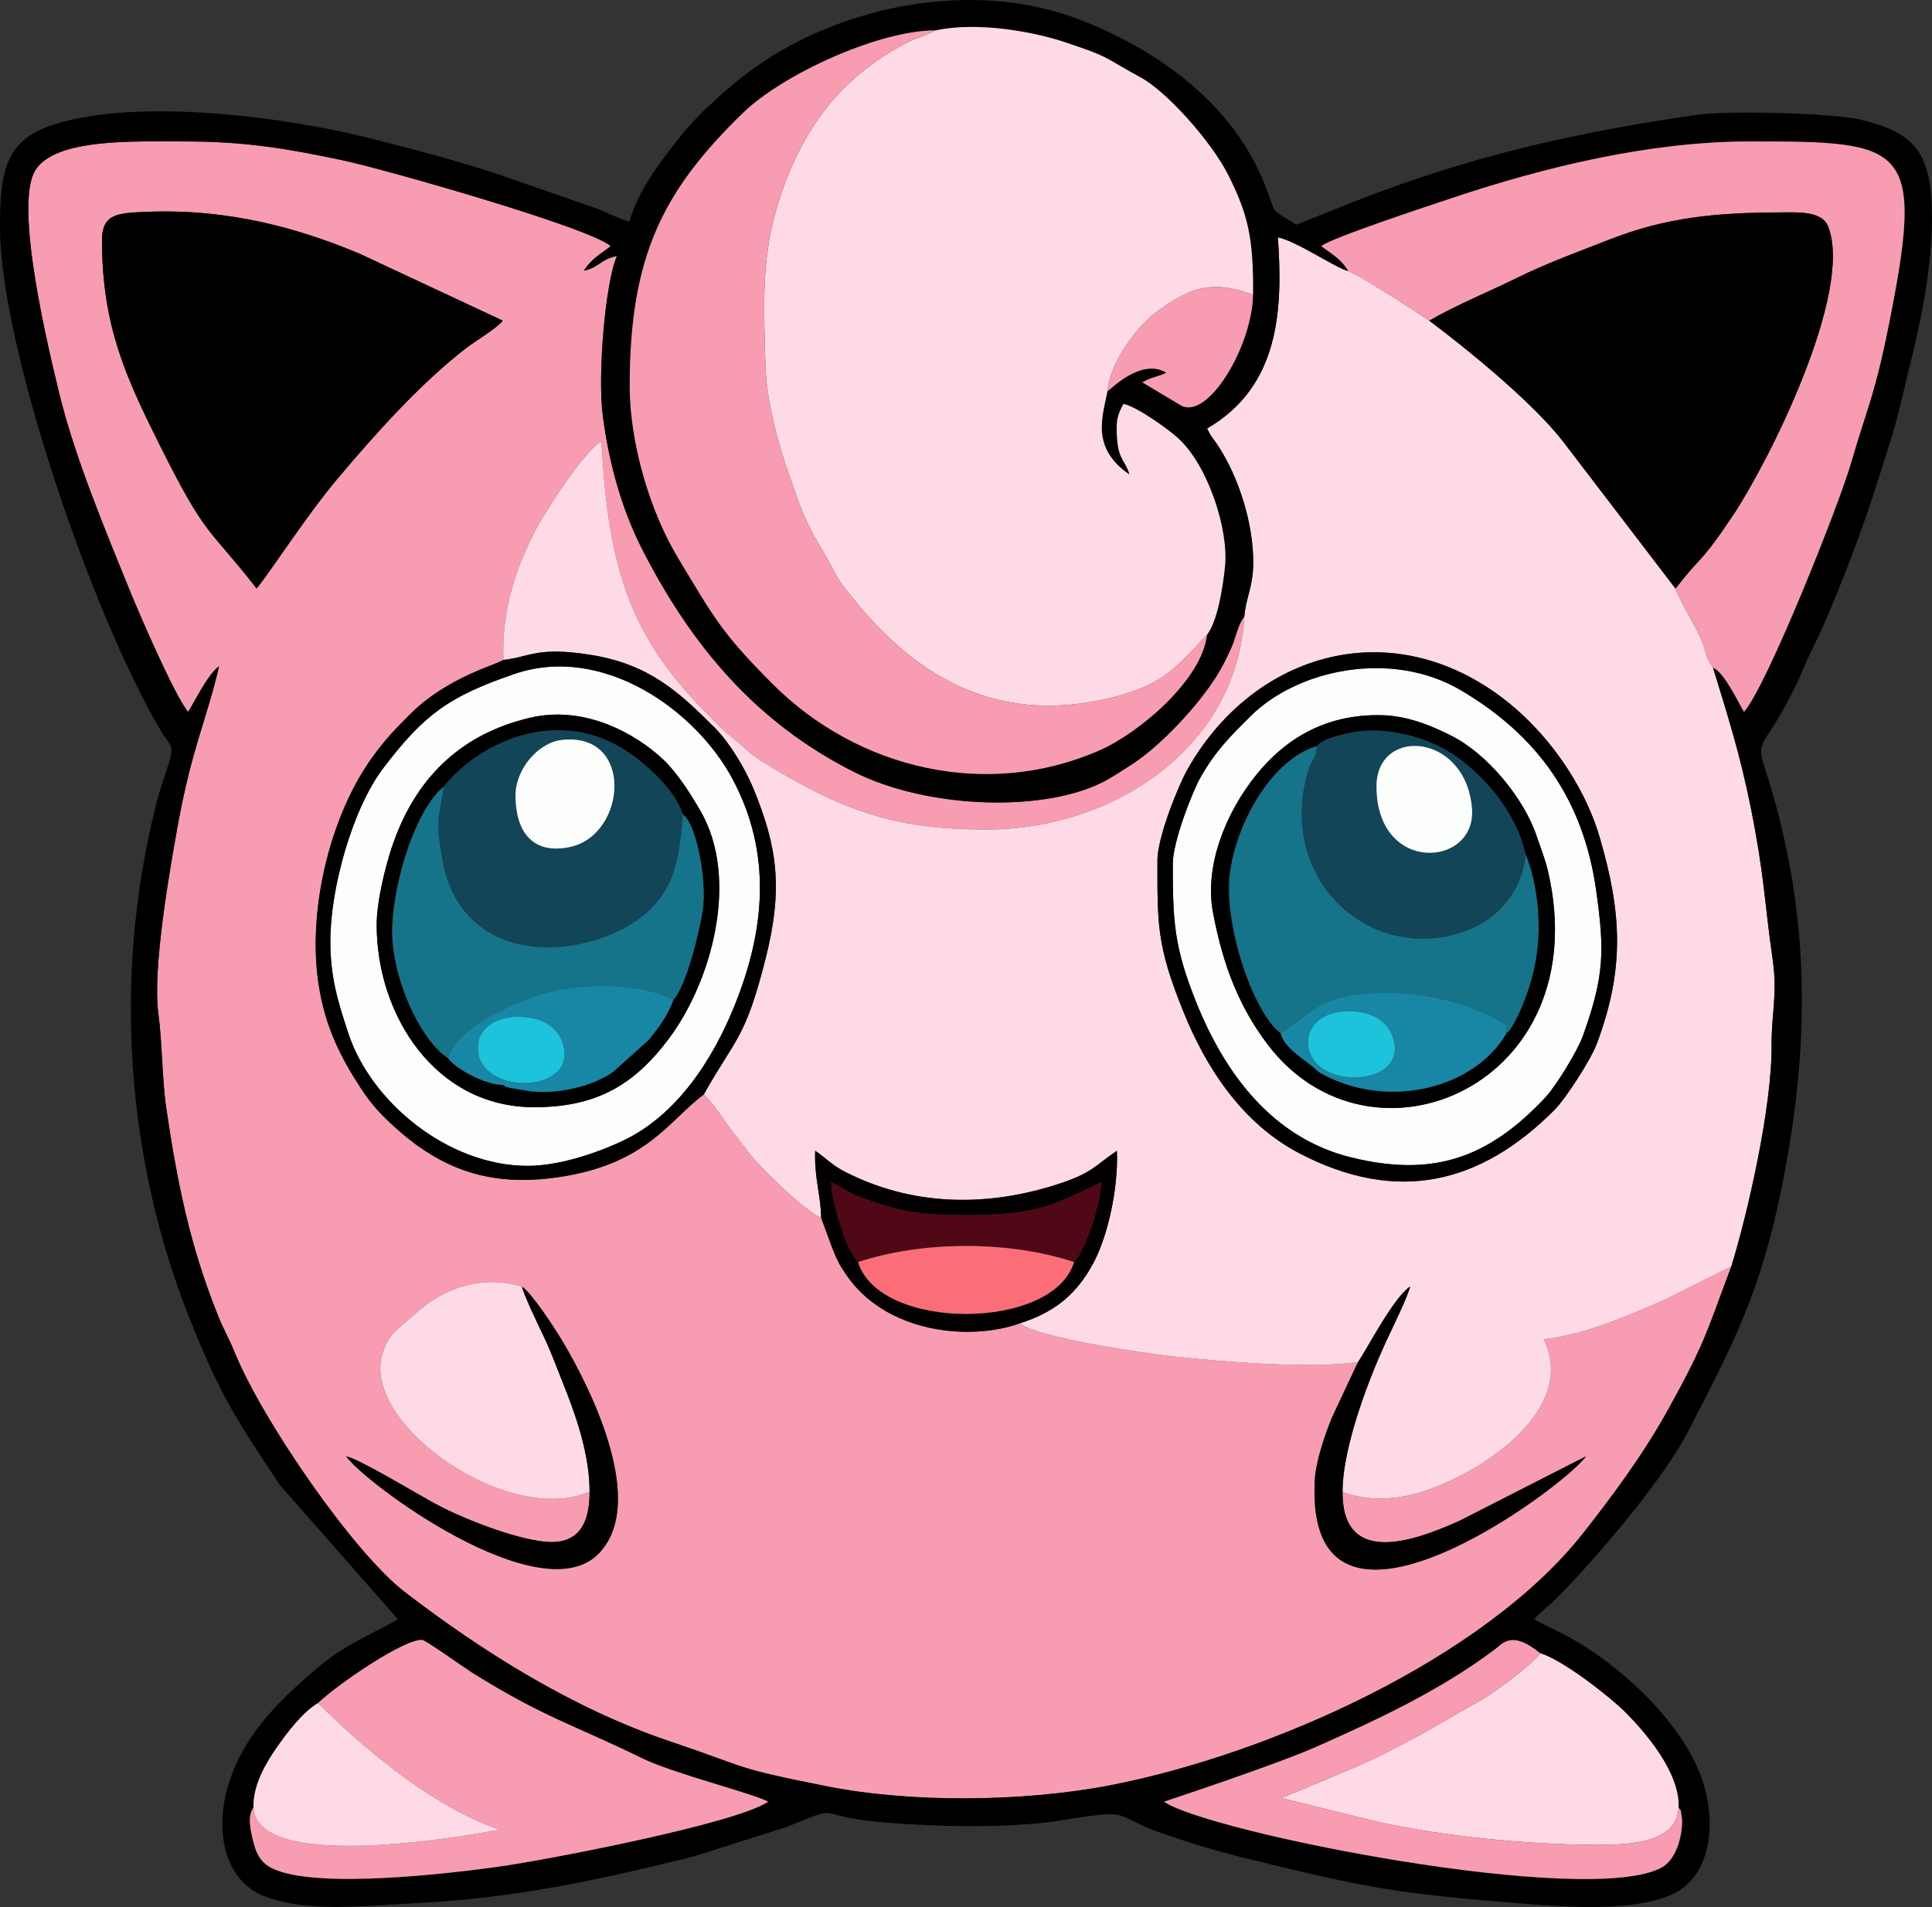 <?xml version="1.0" encoding="UTF-8" standalone="no"?>
<svg
   xmlns:dc="http://purl.org/dc/elements/1.1/"
   xmlns:cc="http://creativecommons.org/ns#"
   xmlns:rdf="http://www.w3.org/1999/02/22-rdf-syntax-ns#"
   xmlns:svg="http://www.w3.org/2000/svg"
   xmlns="http://www.w3.org/2000/svg"
   xmlns:sodipodi="http://sodipodi.sourceforge.net/DTD/sodipodi-0.dtd"
   xmlns:inkscape="http://www.inkscape.org/namespaces/inkscape"
   xml:space="preserve"
   width="247.646mm"
   height="244.476mm"
   version="1.1"
   style="clip-rule:evenodd;fill-rule:evenodd;image-rendering:optimizeQuality;shape-rendering:geometricPrecision;text-rendering:geometricPrecision"
   viewBox="0 0 247646.42 244475.57"
   id="svg80"
   sodipodi:docname="Jigglypuff.svg"
   inkscape:version="1.0.2 (e86c870879, 2021-01-15)"><rect x="0" y="0" width="247646.42" height="244475.57" fill="#333333" stroke="none"/><sodipodi:namedview
   pagecolor="#ffffff"
   bordercolor="#666666"
   borderopacity="1"
   objecttolerance="10"
   gridtolerance="10"
   guidetolerance="10"
   inkscape:pageopacity="0"
   inkscape:pageshadow="2"
   inkscape:window-width="1920"
   inkscape:window-height="1016"
   id="namedview82"
   showgrid="false"
   fit-margin-top="0"
   fit-margin-left="0"
   fit-margin-right="0"
   fit-margin-bottom="0"
   inkscape:zoom="0.26930242"
   inkscape:cx="903.78855"
   inkscape:cy="1418.2835"
   inkscape:window-x="0"
   inkscape:window-y="27"
   inkscape:window-maximized="1"
   inkscape:current-layer="svg80" />
 <defs
   id="defs4">
  <style
   type="text/css"
   id="style2">
   <![CDATA[
    .fil2 {fill:black}
    .fil7 {fill:#020000}
    .fil5 {fill:#124558}
    .fil4 {fill:#15738A}
    .fil6 {fill:#1887A5}
    .fil10 {fill:#1DC3DB}
    .fil11 {fill:#1DC3DB}
    .fil8 {fill:#500816}
    .fil0 {fill:#F79CB1}
    .fil9 {fill:#FB6E77}
    .fil3 {fill:#FCFEFC}
    .fil1 {fill:#FDDAE6}
   ]]>
  </style>
 </defs>
 <g
   id="Слой_x0020_1"
   transform="translate(-57872.613,-45245.821)">
  <path
   class="fil0"
   d="m 124786,210195 c 1253,821 4194,5331 5179,6979 3869,6475 10901,20953 4590,27295 -7465,7502 -29891,-9068 -32309,-12524 1643,308 9014,4788 11546,6148 3443,1850 9873,4363 13835,4791 4523,487 5832,-2472 5819,-6391 -10446,4441 -28884,-8464 -26641,-17365 773,-3070 2330,-3596 4174,-5354 3519,-3354 8678,-5184 13807,-3579 z M 70947,76039 c 1,-2825 1395,-3370 3966,-3546 10561,-726 19954,1438 29094,5297 l 18313,8561 c -643,899 -3603,2676 -4703,3524 -5877,4536 -11728,11095 -16484,16744 -4083,4849 -8740,12173 -10372,14061 -6380,-8151 -6389,-6321 -12429,-18402 -4399,-8801 -7387,-15367 -7385,-26239 z m 208845,131569 -8280,4132 c -4509,2037 -10631,4660 -15755,5201 4306,8861 -7433,16751 -15049,19373 -3335,1149 -7129,1524 -10746,220 -33,9781 9567,6124 15031,3661 l 16168,-8248 c -2726,3932 -36055,28639 -34762,3101 128,-2516 1343,-5935 2206,-8080 l 3333,-7093 c -6207,890 -17507,-77 -23280,-691 -4123,-438 -17774,-2432 -20055,-4291 -6465,2327 -17271,1247 -22332,-6334 -870,-1303 -1060,-1672 -1746,-3395 l -1394,-3792 c -2029,-857 -6672,-5435 -8247,-7138 -1122,-1212 -2251,-2881 -3309,-4209 -1229,-1542 -2134,-3273 -3492,-4469 -4391,3266 -7187,8735 -18025,10507 -8374,1368 -14828,-327 -21232,-6008 -1759,-1560 -3130,-2942 -4496,-4996 -2901,-4367 -4751,-8215 -5585,-13399 -1572,-9777 1539,-22303 7185,-29787 1670,-2213 2600,-3143 4470,-5021 4746,-4767 10951,-6319 11988,-7000 -207,-6608 1627,-11675 3922,-16242 1415,-2816 6450,-10557 8661,-11798 900,17191 4041,25509 14022,35419 896,890 1412,1504 2437,2309 2935,2304 1581,1823 5640,4245 9366,5587 15946,7830 27417,7802 15954,-38 31906,-10347 32882,-27288 -848,1037 -1081,2665 -1650,3952 -546,1235 -1151,2457 -1893,3643 -2366,3780 -7098,8894 -10832,11318 -1004,653 -2447,1587 -3420,2116 -7526,4085 -22678,3686 -32239,-1125 -12518,-6298 -20824,-16137 -27173,-28597 -2532,-4968 -4214,-10800 -5028,-17122 -679,-5270 344,-17109 1820,-20418 -2166,424 -2316,1511 -4252,1879 1124,-1639 1950,-1976 3460,-3145 -2792,-2429 -29375,-9961 -34393,-11013 -6683,-1402 -12154,-2409 -20141,-2408 -6605,0 -16687,-434 -19235,3708 -2771,4503 1704,23032 3171,28971 1968,7962 5909,17429 8999,25020 1197,2939 5780,13542 7430,15430 1051,-1720 2521,-4783 3961,-5855 -1607,6956 -3503,10429 -5348,20707 -954,5314 -3221,18099 -2432,23857 496,3617 468,8385 1005,12046 1421,9676 3048,17688 6624,26606 736,1836 1440,3013 2096,4628 3622,8921 15326,25815 21808,30803 10070,7749 21726,15027 33877,19130 10745,3630 8096,3393 20286,5821 10692,2130 25182,2026 36324,-135 20266,-3931 47885,-16142 60624,-32336 3788,-4816 7630,-9988 10805,-15699 4866,-8751 5029,-10142 8169,-18473 z"
   id="path7" />
  <path
   class="fil1"
   d="m 206232,155546 c 0,-2908 2607,-9433 3822,-11603 8149,-14555 25429,-20311 40145,-9423 5693,4213 10668,11036 12737,18113 2815,9632 3218,16789 -379,26412 -780,2086 -4008,7060 -5391,8452 -9630,9685 -20340,12064 -32723,5607 -7253,-3783 -11935,-10821 -14933,-18289 -3352,-8352 -3277,-10975 -3278,-19269 z m 11137,-31247 c -976,16941 -16928,27250 -32882,27288 -11471,28 -18051,-2215 -27417,-7802 -4059,-2422 -2705,-1941 -5640,-4245 -1025,-805 -1541,-1419 -2437,-2309 -9981,-9910 -13122,-18228 -14022,-35419 -2211,1241 -7246,8982 -8661,11798 -2295,4567 -4129,9634 -3922,16242 3404,-360 4300,-1772 11287,-639 7450,1208 11287,4785 15898,9416 1797,1804 3812,5122 4895,7763 3047,7430 3817,12745 1524,21813 -2608,10314 -3826,10070 -7909,17351 1358,1196 2263,2927 3492,4469 1058,1328 2187,2997 3309,4209 1575,1703 6218,6281 8247,7138 -51,-2996 -903,-5134 -764,-8598 1415,956 2072,1806 3899,2735 8376,4261 17641,4517 26661,1718 4988,-1547 5154,-2463 8116,-4453 190,4914 -1204,10982 -2987,14330 -2111,3962 -4863,6329 -9453,7789 2281,1859 15932,3853 20055,4291 5773,614 17073,1581 23280,691 1214,-1764 4513,-8230 6681,-9695 -208,1043 -1973,4726 -2593,6018 -2464,5133 -6076,14396 -6064,20336 3617,1304 7411,929 10746,-220 7616,-2622 19355,-10512 15049,-19373 5124,-541 11246,-3164 15755,-5201 l 8280,-4132 c 2096,-6776 5231,-20498 5162,-28324 -34,-3919 770,-6612 165,-10855 -1147,-8051 -1045,-10730 -2842,-19706 -1358,-6788 -2992,-11891 -4830,-17885 l -686,-1147 c -41,-97 -70,-202 -107,-301 -170,-459 -242,-938 -440,-1492 -726,-2038 -2941,-5415 -3573,-7198 l -14362,-18785 c -5169,-6671 -17196,-15545 -17206,-15559 -1546,-1048 -3403,-2245 -5081,-3297 -1605,-1008 -3619,-2319 -5290,-3057 -1760,-475 -6521,-3787 -9027,-4339 666,9452 152,19144 -9079,24521 620,1255 662,1071 1366,2136 2703,4088 4625,10143 4550,15260 -43,2978 -961,4360 -1143,6719 z"
   id="path9" />
  <path
   class="fil2"
   d="m 255296,257188 c 2901,871 8973,5616 10965,7625 2325,2345 6977,7591 6775,12169 354,519 181,-48 360,886 73,378 98,659 89,1050 -47,2014 -833,4764 -2619,5740 -9426,5152 -57989,-4467 -63794,-8437 30,-16 14256,-4704 19468,-7013 8051,-3569 16030,-7293 23035,-12577 935,-706 2079,-2412 5721,557 z M 90363,276978 c -103,-2889 1690,-5850 2968,-7674 1445,-2065 3355,-4568 5310,-5730 2532,-2423 11175,-8329 13381,-8080 462,52 5391,3579 6318,4160 9284,5811 13135,6730 21832,10999 3946,1938 14143,4486 16167,5567 -4098,2801 -28206,7434 -34341,8302 -5854,827 -23507,2999 -29189,266 -1411,-679 -1998,-1708 -2389,-3146 -795,-2926 -570,-3902 -57,-4664 z M 199822,95419 c -556,3059 -2256,7182 2824,10657 -429,-1644 -1353,-1867 -1562,-4335 -209,-2457 -29,-3191 794,-4717 1763,376 5779,3268 7032,4421 3825,3517 6475,11706 5982,16455 -270,2599 -938,6956 -2314,8736 -605,5717 -8634,12545 -13742,14792 -14429,6348 -31007,2456 -41954,-8526 -6563,-6582 -7444,-8436 -12043,-16041 -3647,-6031 -6262,-14804 -6249,-22230 27,-16582 4251,-24926 14529,-34915 5070,-4927 17382,-10596 24701,-10575 5330,-1153 12511,155 16596,1528 5948,1998 4391,1622 9711,4529 3299,1803 9047,8200 11205,12532 2515,5049 3219,7996 3155,15313 -114,6603 -5812,16144 -9266,14160 l -4919,-2934 c 1280,-764 1957,-659 3067,-1245 -3200,-1954 -7144,2158 -7547,2395 z m 17547,28880 c 182,-2359 1100,-3741 1143,-6719 75,-5117 -1847,-11172 -4550,-15260 -704,-1065 -746,-881 -1366,-2136 9231,-5377 9745,-15069 9079,-24521 2506,552 7267,3864 9027,4339 -1024,-1680 -1978,-2054 -3458,-3202 1202,-1043 13958,-5230 16711,-6153 11785,-3949 25337,-7270 38222,-7268 20097,2 22491,258 17770,23703 -1792,8896 -2643,10112 -4858,17691 -1560,5339 -10700,28343 -13671,31735 -734,-1218 -2531,-5092 -3971,-5670 1838,5994 3472,11097 4830,17885 1797,8976 1695,11655 2842,19706 605,4243 -199,6936 -165,10855 69,7826 -3066,21548 -5162,28324 -3140,8331 -3303,9722 -8169,18473 -3175,5711 -7017,10883 -10805,15699 -12739,16194 -40358,28405 -60624,32336 -11142,2161 -25632,2265 -36324,135 -12190,-2428 -9541,-2191 -20286,-5821 -12151,-4103 -23807,-11381 -33877,-19130 -6482,-4988 -18186,-21882 -21808,-30803 -656,-1615 -1360,-2792 -2096,-4628 -3576,-8918 -5203,-16930 -6624,-26606 -537,-3661 -509,-8429 -1005,-12046 -789,-5758 1478,-18543 2432,-23857 1845,-10278 3741,-13751 5348,-20707 -1440,1072 -2910,4135 -3961,5855 -1650,-1888 -6233,-12491 -7430,-15430 -3090,-7591 -7031,-17058 -8999,-25020 -1467,-5939 -5942,-24468 -3171,-28971 2548,-4142 12630,-3708 19235,-3708 7987,-1 13458,1006 20141,2408 5018,1052 31601,8584 34393,11013 -1510,1169 -2336,1506 -3460,3145 1936,-368 2086,-1455 4252,-1879 -1476,3309 -2499,15148 -1820,20418 814,6322 2496,12154 5028,17122 6349,12460 14655,22299 27173,28597 9561,4811 24713,5210 32239,1125 973,-529 2416,-1463 3420,-2116 3734,-2424 8466,-7538 10832,-11318 742,-1186 1347,-2408 1893,-3643 569,-1287 802,-2915 1650,-3952 z M 138569,73646 c -1181,-260 -2720,-1089 -3931,-1567 l -12318,-4296 c -5559,-1857 -11111,-3324 -16958,-4798 -11104,-2798 -28619,-4968 -39331,-2148 -7104,1870 -8266,5408 -8151,14031 201,15127 11727,49010 20603,64049 1402,2374 1964,1493 530,5706 -541,1588 -894,2787 -1262,4278 -5387,21833 -3675,45098 4442,65414 4135,10348 6130,13091 11541,21291 l 15148,17227 c -3125,1829 -6762,3212 -10124,6075 -4625,3939 -9344,8247 -11458,14648 -2033,6155 -768,12692 4370,14745 5450,2177 12886,1261 19229,944 13119,-653 23651,-2975 35918,-6011 l 12007,-3816 c 7709,-3112 2411,-1290 13021,-488 6777,512 13249,652 20082,-33 1914,-192 7712,-1420 9380,-963 915,250 2677,1243 3845,1709 1366,544 2402,881 3796,1346 2516,839 5208,1642 7961,2323 16436,4071 20366,4710 35975,5956 6100,487 14131,1056 19139,-1079 5014,-2136 6072,-8936 3988,-14929 -2608,-7497 -11143,-15236 -18090,-18698 -1250,-623 -2322,-1104 -3393,-1729 472,-656 2022,-1832 2829,-2647 5146,-5193 13727,-15254 16914,-21455 5912,-11502 9321,-17841 12093,-31815 3669,-18495 3529,-35365 -2269,-53190 -1290,-3966 -29,-2268 4152,-10985 680,-1419 994,-2421 1706,-3831 2598,-5142 5996,-14027 7801,-19493 953,-2886 1796,-5571 2669,-8407 848,-2761 1380,-5426 2162,-8517 1385,-5477 2942,-12807 2934,-19221 -11,-8476 -2132,-10979 -9086,-12675 -3441,-839 -16809,-1248 -21211,-610 -15483,2245 -28936,5290 -43562,11024 l -7631,3040 c -3553,-2318 -2384,-947 -4008,-5079 -4045,-10295 -13446,-17163 -23561,-21137 -13751,-5402 -30799,-1872 -41944,6158 -3133,2258 -6955,5664 -9261,8538 -2538,3166 -5622,7067 -6686,11115 z"
   id="path11" />
  <path
   class="fil1"
   d="m 177820,49141 -1700,760 c -895,322 -1169,401 -1948,799 -8797,4489 -14000,11707 -16836,21542 -1931,6695 -1524,13189 -1354,19616 169,6365 2459,12783 4309,17854 1101,3020 2150,4605 3587,7095 818,1418 1046,2185 2038,3499 7999,10600 18191,17682 32845,14728 7728,-1558 9609,-3861 13817,-8398 1376,-1780 2044,-6137 2314,-8736 493,-4749 -2157,-12938 -5982,-16455 -1253,-1153 -5269,-4045 -7032,-4421 -823,1526 -1003,2260 -794,4717 209,2468 1133,2691 1562,4335 -5080,-3475 -3380,-7598 -2824,-10657 392,-3994 3995,-8525 6415,-10271 3975,-2868 6755,-4167 12250,-2105 64,-7317 -640,-10264 -3155,-15313 -2158,-4332 -7906,-10729 -11205,-12532 -5320,-2907 -3763,-2531 -9711,-4529 -4085,-1373 -11266,-2681 -16596,-1528 z"
   id="path13" />
  <path
   class="fil0"
   d="m 212578,126636 c -4208,4537 -6089,6840 -13817,8398 -14654,2954 -24846,-4128 -32845,-14728 -992,-1314 -1220,-2081 -2038,-3499 -1437,-2490 -2486,-4075 -3587,-7095 -1850,-5071 -4140,-11489 -4309,-17854 -170,-6427 -577,-12921 1354,-19616 2836,-9835 8039,-17053 16836,-21542 779,-398 1053,-477 1948,-799 l 1700,-760 c -7319,-21 -19631,5648 -24701,10575 -10278,9989 -14502,18333 -14529,34915 -13,7426 2602,16199 6249,22230 4599,7605 5480,9459 12043,16041 10947,10982 27525,14874 41954,8526 5108,-2247 13137,-9075 13742,-14792 z"
   id="path15" />
  <path
   class="fil0"
   d="m 230702,80002 c 1671,738 3685,2049 5290,3057 1678,1052 3535,2249 5081,3297 3481,-2027 7713,-3738 11431,-5575 3648,-1801 7746,-3289 11753,-4858 7191,-2815 13579,-3404 21483,-3445 2644,-14 5683,-220 6476,1824 3262,8401 -7598,30139 -12259,37096 -4270,6375 -3857,4829 -7316,9302 632,1783 2847,5160 3573,7198 198,554 270,1033 440,1492 37,99 66,204 107,301 l 686,1147 c 1440,578 3237,4452 3971,5670 2971,-3392 12111,-26396 13671,-31735 2215,-7579 3066,-8795 4858,-17691 4721,-23445 2327,-23701 -17770,-23703 -12885,-2 -26437,3319 -38222,7268 -2753,923 -15509,5110 -16711,6153 1480,1148 2434,1522 3458,3202 z"
   id="path17" />
  <path
   class="fil2"
   d="m 241073,86356 c 10,14 12037,8888 17206,15559 l 14362,18785 c 3459,-4473 3046,-2927 7316,-9302 4661,-6957 15521,-28695 12259,-37096 -793,-2044 -3832,-1838 -6476,-1824 -7904,41 -14292,630 -21483,3445 -4007,1569 -8105,3057 -11753,4858 -3718,1837 -7950,3548 -11431,5575 z"
   id="path19" />
  <path
   class="fil2"
   d="m 70947,76039 c -2,10872 2986,17438 7385,26239 6040,12081 6049,10251 12429,18402 1632,-1888 6289,-9212 10372,-14061 4756,-5649 10607,-12208 16484,-16744 1100,-848 4060,-2625 4703,-3524 l -18313,-8561 c -9140,-3859 -18533,-6023 -29094,-5297 -2571,176 -3965,721 -3966,3546 z"
   id="path21" />
  <path
   class="fil3"
   d="m 106154,163853 c -3,-3103 1136,-7555 1928,-9939 2887,-8695 8639,-14523 17752,-16658 6999,-1639 13521,2051 17018,5326 1828,1711 3596,4523 4821,6648 5013,8699 1448,21783 -4051,29150 -4555,6101 -9465,8808 -17295,8810 -12643,2 -20161,-11780 -20173,-23337 z m -5937,1978 c 0,4712 923,7682 2319,11923 2861,8684 12669,16954 22999,16954 3853,0 8639,-1540 12200,-3228 6917,-3279 11508,-10405 14305,-17341 3908,-9692 4810,-19498 -262,-29013 -4751,-8913 -16714,-17343 -27985,-13474 -8233,2827 -11510,5094 -16800,12077 -3966,5234 -6776,15430 -6776,22102 z"
   id="path23" />
  <path
   class="fil3"
   d="m 213361,162271 c -1161,-6130 1729,-12998 5582,-17743 3371,-4152 8463,-7822 16173,-7591 3303,100 6396,1414 8831,2649 4558,2310 9244,7948 10895,12836 477,1416 1100,2979 1449,4483 6375,27439 -22683,39856 -35995,22154 -3569,-4746 -5646,-9978 -6935,-16788 z m -5156,-6329 c 0,7270 106,10631 3050,17916 3644,9015 9705,17274 19795,19762 10332,2548 17488,251 24929,-7706 1333,-1425 4094,-5922 4792,-7866 2785,-7764 2773,-10984 1704,-18619 -1637,-11687 -7519,-19924 -17396,-25724 -8812,-5174 -20832,-2689 -26895,3339 -2645,2630 -4469,4425 -6411,7828 -1096,1921 -3568,8324 -3568,11070 z"
   id="path25" />
  <path
   class="fil0"
   d="m 98641,263574 c 181,107 11801,12387 23272,16226 -2,1 -31124,6215 -31550,-2822 -513,762 -738,1738 57,4664 391,1438 978,2467 2389,3146 5682,2733 23335,561 29189,-266 6135,-868 30243,-5501 34341,-8302 -2024,-1081 -12221,-3629 -16167,-5567 -8697,-4269 -12548,-5188 -21832,-10999 -927,-581 -5856,-4108 -6318,-4160 -2206,-249 -10849,5657 -13381,8080 z"
   id="path27" />
  <path
   class="fil1"
   d="m 273036,276982 c 202,-4578 -4450,-9824 -6775,-12169 -1992,-2009 -8064,-6754 -10965,-7625 -903,1333 -5299,4603 -7016,5673 l -8303,4751 c -2847,1522 -5645,3015 -8720,4327 l -9136,3824 12356,3042 c 8586,1892 19152,2909 27924,2949 4597,21 10434,-322 10635,-4772 z"
   id="path29" />
  <path
   class="fil4"
   d="m 222026,177708 c 4564,-2976 5230,-5299 14281,-5184 4296,54 10014,1395 13511,3488 1570,940 1038,-18 1110,1773 68,-76 167,-299 196,-235 151,340 3121,-4624 3809,-10494 486,-4146 -91,-8898 -1499,-12307 -396,4433 -3176,7962 -7129,9615 -10854,4541 -23189,-4062 -21388,-17423 96,-711 446,-2412 749,-3213 481,-1271 977,-1402 1005,-2842 -5506,1577 -10141,9298 -11131,16073 -968,6619 2991,18212 6486,20749 z"
   id="path31" />
  <path
   class="fil5"
   d="m 123949,147240 c -1,-3429 2939,-6809 5949,-7140 9325,-1026 8304,12212 1018,13736 -4962,1038 -6967,-2211 -6967,-6596 z m -9199,-1182 c -357,2843 -1058,3958 -460,7673 451,2802 778,4549 2017,6693 5438,9410 18900,6684 24348,1933 3522,-3073 4297,-6659 4764,-12718 -933,-2780 -3480,-5221 -5523,-6873 -2162,-1748 -4895,-3278 -8120,-3742 -7601,-1097 -14026,3306 -17026,7034 z"
   id="path33" />
  <path
   class="fil1"
   d="m 133446,236493 c 15,-4875 -1862,-10079 -3387,-13872 -879,-2185 -1599,-4206 -2544,-6159 -585,-1208 -2501,-5185 -2729,-6267 -5129,-1605 -10288,225 -13807,3579 -1844,1758 -3401,2284 -4174,5354 -2243,8901 16195,21806 26641,17365 z"
   id="path35" />
  <path
   class="fil4"
   d="m 115330,180926 c 748,-3708 8137,-6971 11632,-8147 4383,-1474 12921,-1784 17203,681 1643,-1594 3427,-8888 3824,-11684 495,-3497 -742,-10769 -2570,-12137 -467,6059 -1242,9645 -4764,12718 -5448,4751 -18910,7477 -24348,-1933 -1239,-2144 -1566,-3891 -2017,-6693 -598,-3715 103,-4830 460,-7673 -3508,2899 -6316,11620 -6610,17823 -301,6348 3568,14780 7190,17045 z"
   id="path37" />
  <path
   class="fil0"
   d="m 273036,276982 c -201,4450 -6038,4793 -10635,4772 -8772,-40 -19338,-1057 -27924,-2949 l -12356,-3042 9136,-3824 c 3075,-1312 5873,-2805 8720,-4327 l 8303,-4751 c 1717,-1070 6113,-4340 7016,-5673 -3642,-2969 -4786,-1263 -5721,-557 -7005,5284 -14984,9008 -23035,12577 -5212,2309 -19438,6997 -19468,7013 5805,3970 54368,13589 63794,8437 1786,-976 2572,-3726 2619,-5740 9,-391 -16,-672 -89,-1050 -179,-934 -6,-367 -360,-886 z"
   id="path39" />
  <path
   class="fil5"
   d="m 234311,146053 c 4,-7674 11456,-6900 12245,2839 612,7558 -12251,8505 -12245,-2839 z m -7640,-5167 c -28,1440 -524,1571 -1005,2842 -303,801 -653,2502 -749,3213 -1801,13361 10534,21964 21388,17423 3953,-1653 6733,-5182 7129,-9615 -1273,-5599 -5498,-10299 -9404,-12872 -3560,-2345 -9120,-3665 -13376,-2646 -1023,246 -3266,719 -3983,1655 z"
   id="path41" />
  <path
   class="fil2"
   d="m 208205,155942 c 0,-2746 2472,-9149 3568,-11070 1942,-3403 3766,-5198 6411,-7828 6063,-6028 18083,-8513 26895,-3339 9877,5800 15759,14037 17396,25724 1069,7635 1081,10855 -1704,18619 -698,1944 -3459,6441 -4792,7866 -7441,7957 -14597,10254 -24929,7706 -10090,-2488 -16151,-10747 -19795,-19762 -2944,-7285 -3050,-10646 -3050,-17916 z m -1973,-396 c 1,8294 -74,10917 3278,19269 2998,7468 7680,14506 14933,18289 12383,6457 23093,4078 32723,-5607 1383,-1392 4611,-6366 5391,-8452 3597,-9623 3194,-16780 379,-26412 -2069,-7077 -7044,-13900 -12737,-18113 -14716,-10888 -31996,-5132 -40145,9423 -1215,2170 -3822,8695 -3822,11603 z"
   id="path43" />
  <path
   class="fil2"
   d="m 100217,165831 c 0,-6672 2810,-16868 6776,-22102 5290,-6983 8567,-9250 16800,-12077 11271,-3869 23234,4561 27985,13474 5072,9515 4170,19321 262,29013 -2797,6936 -7388,14062 -14305,17341 -3561,1688 -8347,3228 -12200,3228 -10330,0 -20138,-8270 -22999,-16954 -1396,-4241 -2319,-7211 -2319,-11923 z m 22171,-35979 c -1037,681 -7242,2233 -11988,7000 -1870,1878 -2800,2808 -4470,5021 -5646,7484 -8757,20010 -7185,29787 834,5184 2684,9032 5585,13399 1366,2054 2737,3436 4496,4996 6404,5681 12858,7376 21232,6008 10838,-1772 13634,-7241 18025,-10507 4083,-7281 5301,-7037 7909,-17351 2293,-9068 1523,-14383 -1524,-21813 -1083,-2641 -3098,-5959 -4895,-7763 -4611,-4631 -8448,-8208 -15898,-9416 -6987,-1133 -7883,279 -11287,639 z"
   id="path45" />
  <path
   class="fil1"
   d="m 90363,276978 c 426,9037 31548,2823 31550,2822 -11471,-3839 -23091,-16119 -23272,-16226 -1955,1162 -3865,3665 -5310,5730 -1278,1824 -3071,4785 -2968,7674 z"
   id="path47" />
  <path
   class="fil2"
   d="m 226671,140886 c 717,-936 2960,-1409 3983,-1655 4256,-1019 9816,301 13376,2646 3906,2573 8131,7273 9404,12872 1408,3409 1985,8161 1499,12307 -688,5870 -3658,10834 -3809,10494 -29,-64 -128,159 -196,235 -3972,6807 -14671,9725 -23219,5334 -1127,-579 -798,-492 -1609,-1161 -677,-556 -910,-659 -1572,-1204 -1055,-866 -2080,-1616 -2502,-3046 -3495,-2537 -7454,-14130 -6486,-20749 990,-6775 5625,-14496 11131,-16073 z m -13310,21385 c 1289,6810 3366,12042 6935,16788 13312,17702 42370,5285 35995,-22154 -349,-1504 -972,-3067 -1449,-4483 -1651,-4888 -6337,-10526 -10895,-12836 -2435,-1235 -5528,-2549 -8831,-2649 -7710,-231 -12802,3439 -16173,7591 -3853,4745 -6743,11613 -5582,17743 z"
   id="path49" />
  <path
   class="fil2"
   d="m 144165,173460 c -646,1930 -1992,3662 -3136,5096 l -4585,4116 c -2758,1906 -7037,2828 -10461,2492 l -2722,-443 c -1043,-326 -222,145 -843,-388 -2361,15 -6136,-2080 -7088,-3407 -3622,-2265 -7491,-10697 -7190,-17045 294,-6203 3102,-14924 6610,-17823 3000,-3728 9425,-8131 17026,-7034 3225,464 5958,1994 8120,3742 2043,1652 4590,4093 5523,6873 1828,1368 3065,8640 2570,12137 -397,2796 -2181,10090 -3824,11684 z m -38011,-9607 c 12,11557 7530,23339 20173,23337 7830,-2 12740,-2709 17295,-8810 5499,-7367 9064,-20451 4051,-29150 -1225,-2125 -2993,-4937 -4821,-6648 -3497,-3275 -10019,-6965 -17018,-5326 -9113,2135 -14865,7963 -17752,16658 -792,2384 -1931,6836 -1928,9939 z"
   id="path51" />
  <path
   class="fil6"
   d="m 122418,184333 z m -3205,-3940 c 997,5248 12343,4894 10901,-1004 -635,-2595 -2953,-3881 -6193,-3783 -2614,79 -5298,1683 -4708,4787 z m -3883,533 c 952,1327 4727,3422 7088,3407 621,533 -200,62 843,388 l 2722,443 c 3424,336 7703,-586 10461,-2492 l 4585,-4116 c 1144,-1434 2490,-3166 3136,-5096 -4282,-2465 -12820,-2155 -17203,-681 -3495,1176 -10884,4439 -11632,8147 z"
   id="path53" />
  <path
   class="fil7"
   d="m 195539,207041 c -2607,8839 -24997,8901 -27674,-2 -380,-471 158,332 -547,-695 -48,-71 -117,-169 -165,-245 l -669,-1326 c -773,-1786 -2134,-6327 -2043,-7944 1049,453 2103,1282 3461,1792 5227,1961 7709,2396 13803,2400 8486,7 10845,-1019 17303,-4218 29,2298 -1648,7746 -3094,9784 z m -32408,-5669 1394,3792 c 686,1723 876,2092 1746,3395 5061,7581 15867,8661 22332,6334 4590,-1460 7342,-3827 9453,-7789 1783,-3348 3177,-9416 2987,-14330 -2962,1990 -3128,2906 -8116,4453 -9020,2799 -18285,2543 -26661,-1718 -1827,-929 -2484,-1779 -3899,-2735 -139,3464 713,5602 764,8598 z"
   id="path55" />
  <path
   class="fil6"
   d="m 225637,179676 c -590,-3105 2094,-4708 4708,-4787 3240,-98 5558,1187 6193,3783 1442,5898 -9904,6252 -10901,1004 z m -3611,-1968 c 422,1430 1447,2180 2502,3046 662,545 895,648 1572,1204 811,669 482,582 1609,1161 8548,4391 19247,1473 23219,-5334 -72,-1791 460,-833 -1110,-1773 -3497,-2093 -9215,-3434 -13511,-3488 -9051,-115 -9717,2208 -14281,5184 z"
   id="path57" />
  <path
   class="fil8"
   d="m 167865,207039 c 8337,-2742 19329,-2756 27674,2 l 375,-454 c 1446,-2038 3123,-7486 3094,-9784 -6458,3199 -8817,4225 -17303,4218 -6094,-4 -8576,-439 -13803,-2400 -1358,-510 -2412,-1339 -3461,-1792 -91,1617 1270,6158 2043,7944 l 669,1326 c 48,76 117,174 165,245 705,1027 167,224 547,695 z"
   id="path59" />
  <path
   class="fil2"
   d="m 231938,219875 -3333,7093 c -863,2145 -2078,5564 -2206,8080 -1293,25538 32036,831 34762,-3101 l -16168,8248 c -5464,2463 -15064,6120 -15031,-3661 -12,-5940 3600,-15203 6064,-20336 620,-1292 2385,-4975 2593,-6018 -2168,1465 -5467,7931 -6681,9695 z"
   id="path61" />
  <path
   class="fil2"
   d="m 133446,236493 c 13,3919 -1296,6878 -5819,6391 -3962,-428 -10392,-2941 -13835,-4791 -2532,-1360 -9903,-5840 -11546,-6148 2418,3456 24844,20026 32309,12524 6311,-6342 -721,-20820 -4590,-27295 -985,-1648 -3926,-6158 -5179,-6979 228,1082 2144,5059 2729,6267 945,1953 1665,3974 2544,6159 1525,3793 3402,8997 3387,13872 z"
   id="path63" />
  <path
   class="fil9"
   d="m 167865,207039 c 2677,8903 25067,8841 27674,2 -8345,-2758 -19337,-2744 -27674,-2 z"
   id="path65" />
  <path
   class="fil0"
   d="m 199822,95419 c 403,-237 4347,-4349 7547,-2395 -1110,586 -1787,481 -3067,1245 l 4919,2934 c 3454,1984 9152,-7557 9266,-14160 -5495,-2062 -8275,-763 -12250,2105 -2420,1746 -6023,6277 -6415,10271 z"
   id="path67" />
  <path
   class="fil3"
   d="m 123949,147240 c 0,4385 2005,7634 6967,6596 7286,-1524 8307,-14762 -1018,-13736 -3010,331 -5950,3711 -5949,7140 z"
   id="path69" />
  <path
   class="fil3"
   d="m 234311,146053 c -6,11344 12857,10397 12245,2839 -789,-9739 -12241,-10513 -12245,-2839 z"
   id="path71" />
  <path
   class="fil10"
   d="m 225637,179676 c 997,5248 12343,4894 10901,-1004 -635,-2596 -2953,-3881 -6193,-3783 -2614,79 -5298,1682 -4708,4787 z"
   id="path73" />
  <line
   class="fil10"
   x1="122418"
   y1="184333"
   x2="122418"
   y2="184333"
   id="line75" />
  <path
   class="fil11"
   d="m 119213,180393 c 997,5248 12343,4894 10901,-1004 -635,-2595 -2953,-3881 -6193,-3783 -2614,79 -5298,1683 -4708,4787 z"
   id="path77" />
 </g>
</svg>

